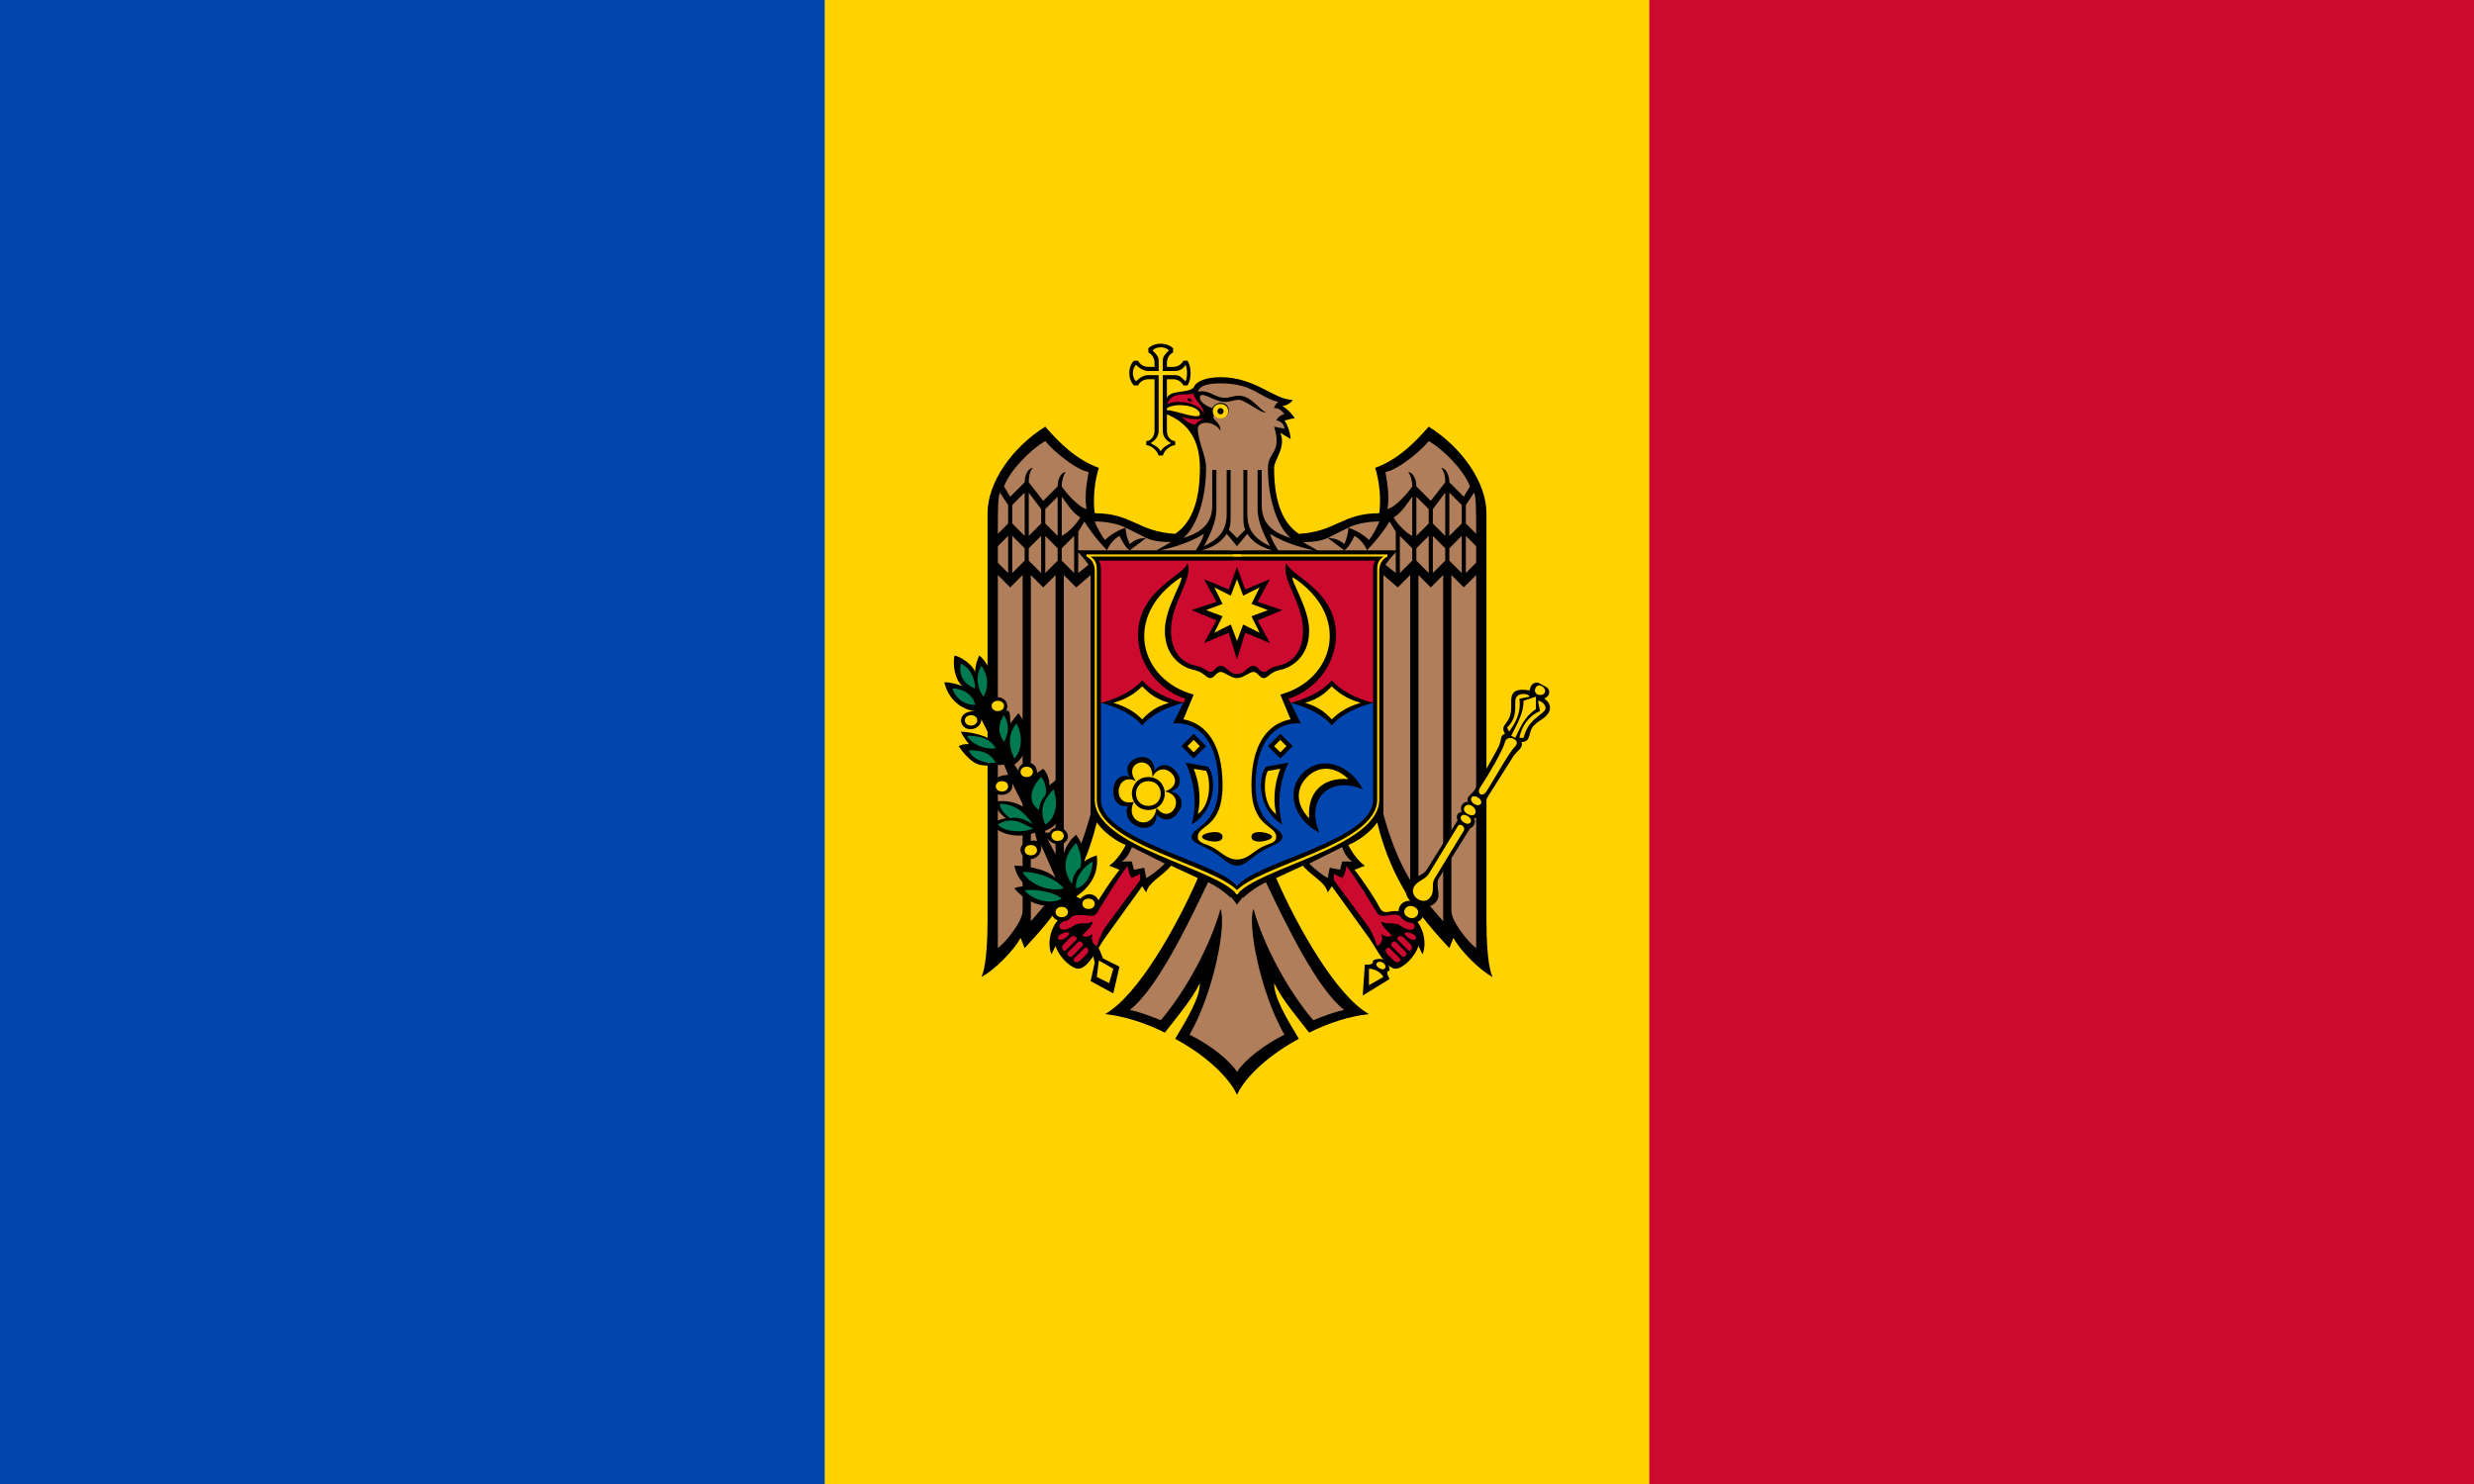 <svg xmlns="http://www.w3.org/2000/svg" xmlns:xlink="http://www.w3.org/1999/xlink" width="1200" height="720"
  fill="#ffd200">
  <path fill="#cc092f" d="m0 0h1200v720H0Z" />
  <path d="m0 0h800v720H0Z" />
  <path fill="#0046ae" d="m0 0h400v720H0Z" />

  <path id="a" fill="#000"
    d="M600 531l3-7v-297h-21c0 14-3 26-12 32c-18-1-21-10-39-10c-1-7 0-16 2-22c-11-4-19-12-26-20c-16 10-28 27-28 42v197c0 20-2 26-3 28c6-3 16-13 19-19l2 5c14-15 28-32 35-61c2 3 7 8 14 11c-2 4-5 8-8 10l5 2c-4 5-10 14-12 18s-4 2-8 2c-12 0-16 14-13 21l2-4c2 6 8 11 11 11c5 0 10-11 13-15l18-25l2 3c1-5 8-8 12-13l13 6c-10 23-29 57-45 66c9 1 19 4 29 9c7-9 13-16 17-24c0 7-6 17-12 27c13 7 25 17 30 27Z" />

  <use xlink:href="#a" transform="matrix(-1 0 0 1 1200 0)" />

  <path fill="#000"
    d="M582 227h36c0-4 6-10 3-17l5 3c0-3-2-8-3-9c1 0 3-1 5-1c-1-2-4-5-6-6c1 0 4-1 5-3c-9 0-18-11-35-11c-7 0-12 2-13 5c-3 3-11 1-13 5v-9h3c2 0 4 1 5 3h2c2-3 2-9 0-12h-2c-1 2-3 3-5 3h-3v-2c0-2 1-4 3-5v-2c-3-3-9-3-12 0v2c2 1 3 3 3 5v2h-3c-2 0-4-1-5-3h-2c-3 3-3 9 0 12h2c1-2 3-3 5-3h3v25c0 3-2 5-4 5v2c2 0 5 2 6 5h2c1-3 4-5 6-5v-2c-2 0-4-2-4-5v-8c7 3 16 9 16 26ZM582 201c0 3-12-2-16-2v-1c5-3 16-1 16 3Z" />

  <g id="b">
    <path fill="#b07e5b"
      d="M600 520l3-10v-75l-3 4c-3-4-8-8-14-11c-10 21-25 52-38 62c5 1 10 3 15 5c12-14 24-36 29-54c3 7-3 40-15 61c10 5 19 12 23 18ZM484 460c4-3 12-13 12-18v-163l-6 6l-6-6ZM556 426c2-1 6-4 9-7l-16-8c-1 3-3 6-5 7h5l1 4l5-1ZM500 447l12-14v-154l-6 6l-6-6ZM516 427v-148l6 6l7-6v116c-3 11-7 22-13 32ZM489 278v-18l-5 5v8ZM491 278l6-6v-6l-6-6ZM505 278v-18l-6 6v6ZM484 259l5-5v-9l-4-6c-1 2-1 9-1 20ZM507 278l6-6v-6l-6-6ZM497 260v-21l-6 6v9ZM521 278v-18l-6 6v6ZM523 278l5-4c-2-3-5-6-5-6ZM499 260l6-6v-7l-6-8ZM513 260v-19l-6 6v7ZM515 260c4-2 8-7 9-9c-4-2-8-9-9-10ZM523 267h14c-5-5-10-12-11-14l-3 5ZM527 247c-1-6 0-12 1-18c-6-1-17-10-21-15c-7 4-17 14-20 22l3 5l7-7c0-4 2-7 4-7c-1 1-2 3-2 7l7 9l7-7c0-4 2-7 4-7c-1 1-2 4-2 7c2 3 8 10 12 11ZM537 267h11c-2-1-4-5-5-7c-2 1-5 4-6 7ZM536 262c3-3 7-5 10-6c-4-2-10-3-15-3c1 3 4 8 5 9ZM548 264c2-2 5-3 8-3l-10-5c0 3 1 6 2 8ZM548 267h13l7-4c-2 0-8 0-12-2ZM563 267h17c2-3 3-5 4-8c-8 5-17 7-21 8ZM583 267h20v-2h-3l-5-6c-2 3-5 6-12 8ZM584 265c8-4 11-8 11-16v-21h2v22c0 2 0 5-1 7l4 4l3-4v-40l-18 10c0 14-4 28-11 34c10-3 14-8 14-16v-17h2v19c0 7-4 14-6 18Z" />
    <path fill="#cc092f"
      d="M517 461l5-5c1-1-1-3-3-1l-3 3c-2 2 0 4 1 3ZM515 453c-4 2-1 5 3 1c2-2-1-2-3-1ZM532 459c0 0 2-6 4-9l17-23v-3l-4 2c-1-1-2-4-2-6c-6 8-10 15-15 23c-2 3-6 0-10 1s-9 4-8 6s4 1 7-1s6 0 9-2c0 3-4 5-5 7c2 1 4 0 5-1c-1 3 0 5 2 6ZM520 464l5-5c1-1-1-3-2-2l-5 5c-1 1 1 3 2 2ZM524 466l3-3c2-2 0-4-1-3l-5 5c-1 1 1 3 3 1ZM534 341c8-2 16-6 20-11c4 5 12 9 20 11l1-2c-10-3-23-14-23-31c0-22 23-29 24-35c3 8-8 19-8 33c0 12 7 16 12 17s5 3 7 3s3-3 5-3c3 0 4 4 8 4l2-1v-6h-2l-4-13l-12 5l6-11l-12-5l12-4l-6-11l12 5l4-11l2 1v-4h-68h-1c1 2 1 3 1 5Z" />
    <path
      d="M593 406c0 4-10 2-10 0s10-4 10 0ZM592 326c-2 0-3 3-5 3s-3-3-8-4s-14-6-14-19c0-11 9-24 8-26c-29 19-20 50 6 57l-5 12c11 2 19 12 19 32c0 21-12 19-12 25c0 3 3 3 7 5s7 6 12 6v-88c-3 0-6-3-8-3ZM597 289l-8-4l4 8l-8 3l8 3l-4 8l8-4l3 8v-30ZM554 349c3-3 6-6 13-8c-7-2-10-5-13-8c-3 3-7 6-14 8c7 2 11 5 14 8ZM579 365l3-3l-3-3l-3 3ZM581 395c7-5 6-18 4-21l-6-1c2 5 4 13 2 22ZM600 434l1-1c-10-13-69-23-69-45v-112c0-4-2-5-3-6h73v-1h-75v1c2 1 4 3 4 7v111c0 23 59 33 69 46Z" />
  </g>


  <use xlink:href="#b" transform="matrix(-1 0 0 1 1200 0)" />

  <path fill="#b07e5b"
    d="M585 227h30c0-8 7-7 3-20l5 1c0-2-2-4-4-4c1-2 3-3 4-3c-2-3-4-3-5-3c0-1 1-2 2-3c-9-2-12-9-28-9c-6 0-10 1-11 4c6-1 8 3 13 3c3 0 4-1 7-1c6 0 10 7 13 8c-2 1-10-6-13-6s-4 1-7 1c-5 0-12-6-12-2c0 2 3 4 6 5c2-4 8-3 8 1s-5 5-7 2c-2 3 3 3 3 8c-3-5-11-5-11-1c0 6 4 13 4 19Z" />
  <path fill="#cc092f"
    d="M580 206c0-1 2-2 4-3c-5 1-9 0-11-1c3 3 5 4 7 4ZM584 201c0-4-5-7-5-10c-6 1-10-1-13 5c8-3 17 1 18 5ZM578 194c1 1-2 1-2 0s1-1 2 0Z" />

  <path fill="#000"
    d="M540 482l3-13l-8-4l-2-5l-3 3l1 4l-2 9ZM512 446c3 2 7 1 8-2h5c0-2 4 1 7-2c4-4-2-12-8-6l-2-1c7-5 11-11 10-20c-3 1-5 2-6 3c1-5-2-10-4-13c-4 3-7 9-7 15l-7-13c5 5 10 2 10-1c0-4-6-7-9-2h-2v-1c10-3 9-17 7-26l-5 4c0-3-1-6-3-8l-3 2c0-7-9-6-9-1l-2-3c7-5 9-16 2-25l-4 5c0-4 0-7-2-6c3-6-6-10-9-3v-1c5-7 2-18-4-23c-1 2-2 5-2 8c-1-3-6-7-10-8c-1 4 0 12 4 15c-2-1-6-2-9-2c3 12 13 14 15 14c-8 0-8 6-5 8s8 0 8-4l5 10c-5-3-12-4-15-4c1 2 3 5 4 6c-2 0-3 0-5 1c2 3 6 8 10 9s10 0 12 0l2 5c-7 0-9 5-7 8s10 2 9-4l6 12c-4-3-10-4-15-3c1 3 3 6 6 8c-1 0-5 1-7 3c4 5 13 7 21 4l1 4c-6-1-10 3-7 7s10 1 9-5l7 16c-5-5-16-6-20-6c1 5 4 9 7 10c-2 0-5 0-7 1c5 6 13 10 21 8c-3 1-4 5-1 7ZM661 483l13-8c-1-2-2-4 0-4c0-5-4-7-8-5c0 2-1 2-4 2ZM682 447c6 3 11-3 7-7c3 0 6 0 8-3s-1-8 1-11l15-24c2-1 3-3 2-5c2 0 4-3 2-5c3 1 3-3 5-6l12-19c2-3 5-4 4-7c5 0 3-5 6-8s5-3 7-6s0-6-2-7c8-4-6-13-7-4c-6-1-9 0-9 5v3c0 9-6 8-3 13c-3 1-1 3-4 8l-10 18c-2 4-5 4-4 7c-3 0-4 3-3 5c-2 0-3 2-2 4l-15 24c-2 3-6 3-9 7c-2 3-1 6 1 8c-6 0-8 7-2 10Z" />

  <path
    d="M664 478l7-4c-1-2-4-4-7-4ZM672 469c0-2-3-3-4-2c-2 2 4 5 4 2ZM683 445c4 2 7-3 3-5s-7 3-3 5ZM694 435c2-3 0-6 2-9l14-23c1-2-2-4-3-2l-14 23c-2 3-5 3-7 6c-3 5 5 10 8 5ZM710 399c3 2 5-1 2-3s-5 1-2 3ZM712 395c4 2 5-2 2-4s-6 2-2 4ZM715 390c3 2 5-1 2-3s-5 1-2 3ZM721 384c5-8 11-19 14-22s-4-6-5-2s-8 16-12 22c-2 3 1 5 3 2ZM735 358c4-9 6-11 10-14v-6l-6 2c0 6-3 11-6 17ZM732 355c2-3 6-8 5-16l5-1c-1-2-7-2-7 2c0 6 0 9-4 13ZM737 358h2c2-8 7-10 10-13c2-2-1-5-3-5l1 5c-5 2-9 7-10 13ZM746 337c3 1 5-2 2-4s-5 3-2 4ZM755 336l-1-14l-12 7ZM752 332l-5-3l5-3ZM561 392c7 9 15-6 4-8c12-4-1-17-6-7c0-12-15-7-8 2c-10-5-12 13-1 10c-5 10 9 15 11 3ZM635 397c-1-12 6-20 19-19c-6-6-14-7-20-1s-5 14 1 20ZM563 219c1-2 3-3 5-4c-2-1-4-3-4-6v-27h6c2 0 3 1 5 3c1-2 1-6 0-8c-1 2-3 3-5 3h-6v-5c0-2 1-3 3-5c-2-2-6-2-8 0c2 2 3 3 3 5v5h-5c-2 0-4-1-6-3c-2 2-2 6 0 8c2-2 4-3 6-3h5v27c0 3-2 5-4 6c2 1 4 2 5 4ZM557 393c-5 0-8-4-8-8s3-8 8-8s8 4 8 8s-3 8-8 8ZM557 391c4 0 6-3 6-6s-2-6-6-6s-6 3-6 6s2 6 6 6ZM592 203c-5 0-5-7 0-7s5 7 0 7ZM592 201c2 0 2-3 0-3s-2 3 0 3ZM515 445c-4 0-4-5 0-5s4 5 0 5ZM500 415c-4 0-4-5 0-5s4 5 0 5ZM528 441c-4 0-4-5 0-5s4 5 0 5ZM486 384c-4 0-4-5 0-5s4 5 0 5ZM513 408c-4 0-4-5 0-5s4 5 0 5ZM471 352c-4 0-4-5 0-5s4 5 0 5ZM498 377c-4 0-4-5 0-5s4 5 0 5ZM484 345c-4 0-4-5 0-5s4 5 0 5ZM533 466l-1 8l6 3l2-7Z" />

  <path fill="#0046ae"
    d="M561 395c0 12-18 6-14-4c-10 2-9-18 1-14c-6-9 12-15 12-3c6-9 19 6 8 10c12 3 0 20-7 11ZM578 400c3-10 1-22-3-30l11 2c4 5 4 21-8 28ZM600 430c9-12 66-22 66-42v-47c-8 2-16 6-20 11c-4-5-12-9-20-11l5 10c-11-1-22 7-22 30c0 20 13 20 13 25c0 3-5 4-10 7s-8 7-12 7s-7-4-12-7s-10-4-10-7c0-5 13-5 13-25c0-23-11-31-22-30l5-10c-8 2-16 6-20 11c-4-5-12-9-20-11v47c0 20 57 30 66 42ZM579 368l-6-6l6-6l6 6ZM622 400c-12-7-12-23-8-28l11-2c-4 8-6 20-3 30ZM640 404c-12-6-17-20-8-29s23-4 29 8c-16-7-28 5-21 21ZM621 368l-6-6l6-6l6 6Z" />

  <path fill="#007a50"
    d="M496 423c3 6 13 10 20 8c-4-5-13-8-20-8ZM497 432c5-1 15 1 18 4c-5 3-14 1-18-4ZM530 418c-4 2-9 8-8 13c5-1 8-8 8-13ZM522 409c2 4 3 8 2 12c-2 1-4 5-4 8c-5-7-4-14 2-20ZM511 383c-5 5-7 10-4 17c4-2 7-9 4-17ZM505 377c-5 5-7 12-1 16c0-2 1-5 3-7c1-2 0-7-2-9ZM484 400c7-4 11-1 17 2c-4 2-14 2-17-2ZM485 390c0 2 2 5 5 7c4-1 8 1 11 3c-4-6-9-10-16-10ZM493 351c-4 5-4 11-1 17c4-4 4-12 1-17ZM487 347c-3 4-3 9 0 13c2-4 3-8 0-13ZM470 364c1 4 8 7 13 6c-3-5-7-6-13-6ZM469 357c2 4 9 7 14 6c-3-5-8-6-14-6ZM476 323c-3 5-2 11 1 15c3-5 2-11-1-15ZM462 334c5 0 10 3 11 8c-6 0-10-4-11-8ZM466 322c-1 5 1 10 7 12c0-4-2-10-7-12Z" />
</svg>